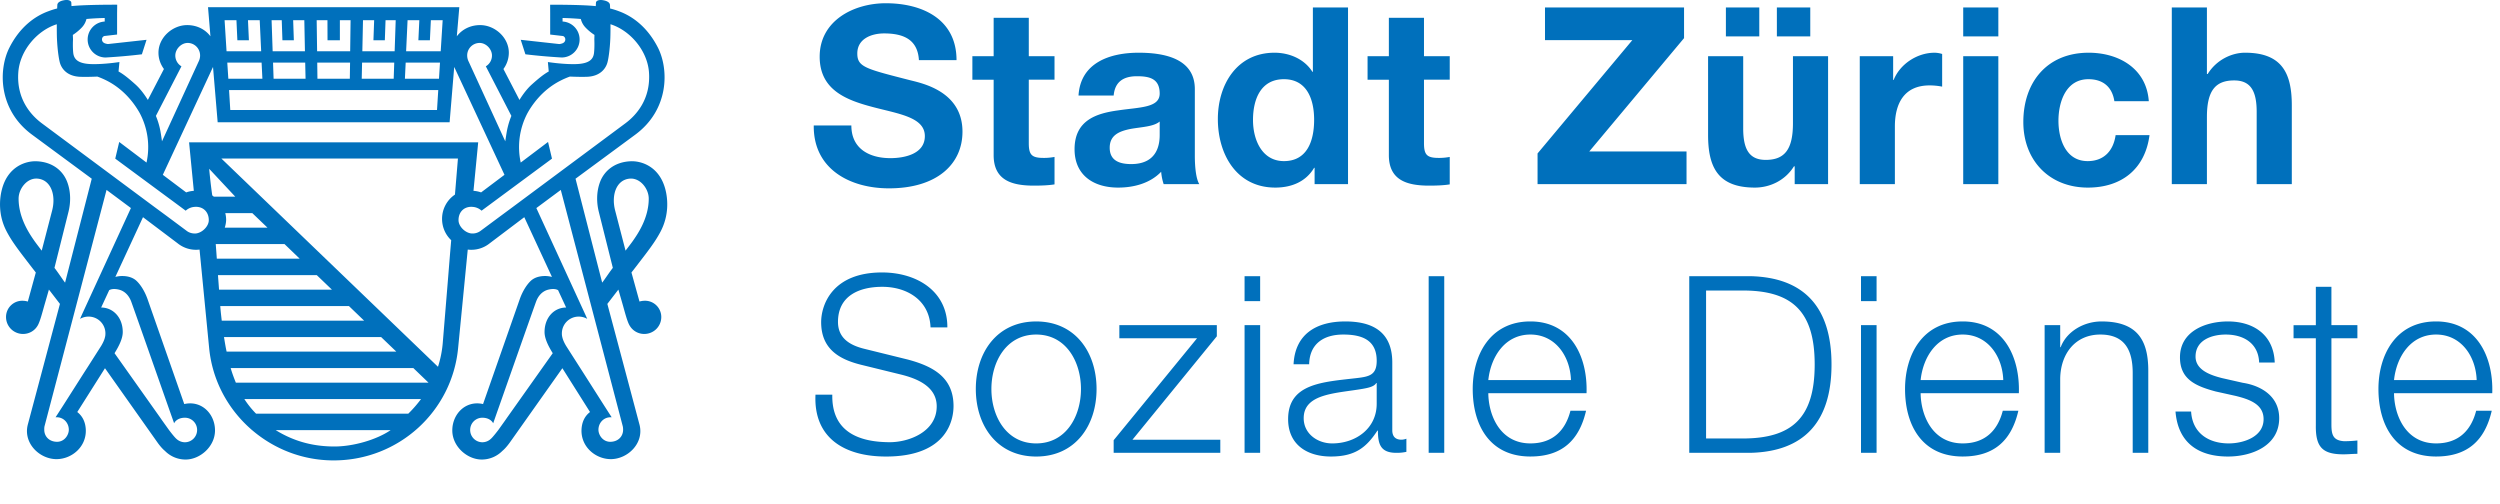 <svg xmlns="http://www.w3.org/2000/svg" width="263" height="53" viewBox="0 0 263 53"><path d="M89.563 13.201c0 2.472 1.926 3.436 4.112 3.436 1.432 0 3.619-.417 3.619-2.317 0-2.005-2.786-2.342-5.519-3.071-2.759-.729-5.545-1.796-5.545-5.286 0-3.8 3.593-5.622 6.952-5.622 3.878 0 7.445 1.691 7.445 5.988H96.67c-.13-2.24-1.718-2.813-3.671-2.813-1.301 0-2.811.547-2.811 2.109 0 1.433.885 1.614 5.545 2.812 1.353.339 5.519 1.198 5.519 5.415 0 3.41-2.682 5.962-7.732 5.962-4.112 0-7.966-2.031-7.914-6.612h3.957zm18.665-7.29h2.707v2.473h-2.707v6.665c0 1.25.313 1.563 1.562 1.563a5.77 5.77 0 0 0 1.146-.104v2.889c-.625.104-1.431.131-2.161.131-2.264 0-4.243-.521-4.243-3.202v-7.94h-2.238V5.911h2.238V1.875h3.697v4.036zm5.232 4.14c.208-3.462 3.306-4.505 6.327-4.505 2.681 0 5.909.6 5.909 3.828v7.002c0 1.224.131 2.446.469 2.994h-3.748a5.512 5.512 0 0 1-.262-1.301c-1.17 1.223-2.888 1.666-4.529 1.666-2.552 0-4.582-1.276-4.582-4.035 0-3.046 2.291-3.775 4.582-4.087 2.265-.339 4.373-.26 4.373-1.77 0-1.588-1.093-1.823-2.395-1.823-1.405 0-2.317.572-2.446 2.031h-3.698zm8.538 2.732c-.625.547-1.926.574-3.071.782-1.145.233-2.186.625-2.186 1.978 0 1.38 1.066 1.718 2.264 1.718 2.89 0 2.994-2.291 2.994-3.098v-1.38zm16.299 4.869h-.051c-.86 1.458-2.371 2.082-4.088 2.082-4.062 0-6.04-3.488-6.04-7.211 0-3.619 2.004-6.977 5.961-6.977 1.588 0 3.15.678 3.983 2.005h.053V.782h3.697V19.37h-3.516v-1.718zm-3.228-9.32c-2.421 0-3.254 2.083-3.254 4.295 0 2.109.962 4.322 3.254 4.322 2.448 0 3.177-2.134 3.177-4.347 0-2.187-.782-4.27-3.177-4.27zm14.734-2.421h2.709v2.473h-2.709v6.665c0 1.25.312 1.563 1.562 1.563a5.78 5.78 0 0 0 1.147-.104v2.889c-.625.104-1.433.131-2.162.131-2.264 0-4.242-.521-4.242-3.202v-7.94h-2.24V5.911h2.24V1.875h3.695v4.036zm11.948 10.231l9.971-11.922h-9.189V.782h14.629v3.229l-9.971 11.922h10.232v3.437h-15.672v-3.228zm30.563 3.228h-3.513v-1.874h-.077c-.939 1.51-2.552 2.238-4.114 2.238-3.932 0-4.92-2.213-4.92-5.544V5.911h3.695v7.603c0 2.212.651 3.306 2.37 3.306 2.005 0 2.864-1.12 2.864-3.854V5.911h3.695V19.37zM181.564.782h3.513v3.046h-3.513V.782zm5.363 0h3.513v3.046h-3.513V.782zm8.719 5.129h3.513v2.5h.053c.675-1.692 2.499-2.864 4.295-2.864.259 0 .572.052.807.131v3.436a6.846 6.846 0 0 0-1.327-.129c-2.709 0-3.646 1.953-3.646 4.322v6.065h-3.694V5.911zm14.579-2.083h-3.695V.782h3.695v3.046zm-3.695 2.083h3.695V19.37h-3.695V5.911zm15.903 4.738c-.232-1.51-1.196-2.317-2.734-2.317-2.368 0-3.15 2.396-3.15 4.374 0 1.926.755 4.243 3.072 4.243 1.719 0 2.707-1.093 2.942-2.733h3.566c-.467 3.566-2.941 5.519-6.481 5.519-4.061 0-6.794-2.863-6.794-6.898 0-4.192 2.499-7.291 6.872-7.291 3.177 0 6.092 1.667 6.327 5.103h-3.62zm6.04-9.867h3.695v7.003h.08c.937-1.51 2.55-2.24 3.93-2.24 3.932 0 4.92 2.213 4.92 5.546v8.278h-3.695v-7.602c0-2.213-.651-3.306-2.37-3.306-2.005 0-2.865 1.12-2.865 3.852v7.056h-3.695V.782zM87.558 41.521c-.078 3.826 2.68 4.998 6.065 4.998 1.952 0 4.919-1.068 4.919-3.775 0-2.108-2.108-2.941-3.827-3.357l-4.138-1.015c-2.187-.548-4.191-1.589-4.191-4.478 0-1.823 1.172-5.232 6.404-5.232 3.669 0 6.897 1.979 6.872 5.78h-1.77c-.104-2.838-2.448-4.269-5.076-4.269-2.42 0-4.66.937-4.66 3.694 0 1.743 1.303 2.475 2.811 2.838l4.53 1.118c2.628.702 4.814 1.851 4.814 4.894 0 1.276-.521 5.31-7.105 5.31-4.399 0-7.627-1.978-7.418-6.506h1.77zm27.8-.598c0 3.85-2.238 7.104-6.351 7.104-4.113 0-6.351-3.254-6.351-7.104 0-3.854 2.238-7.106 6.351-7.106 4.113-.001 6.351 3.251 6.351 7.106zm-11.062 0c0 2.861 1.562 5.724 4.711 5.724 3.15 0 4.711-2.862 4.711-5.724 0-2.864-1.562-5.729-4.711-5.729s-4.711 2.865-4.711 5.729zm14.839 5.334h9.241v1.38h-11.219V46.31l8.772-10.724h-8.173v-1.38h10.255v1.172l-8.876 10.879zm11.794-17.203h1.639v2.627h-1.639v-2.627zm0 5.152h1.639v13.431h-1.639V34.206zm5.155 4.111c.155-3.147 2.368-4.501 5.438-4.501 2.37 0 4.947.729 4.947 4.319v7.133c0 .625.312.988.963.988.182 0 .39-.051.521-.104v1.381a4.569 4.569 0 0 1-1.068.104c-1.666 0-1.927-.937-1.927-2.341h-.051c-1.145 1.743-2.317 2.73-4.893 2.73-2.472 0-4.504-1.223-4.504-3.93 0-3.774 3.671-3.905 7.21-4.321 1.354-.155 2.109-.337 2.109-1.821 0-2.213-1.588-2.76-3.516-2.76-2.029 0-3.54.939-3.59 3.123h-1.639zm8.745 1.981h-.053c-.208.39-.937.519-1.38.599-2.785.493-6.247.467-6.247 3.097 0 1.639 1.458 2.653 2.995 2.653 2.499 0 4.709-1.586 4.685-4.215v-2.134zm5.467-11.244h1.639v18.583h-1.639V29.054zm6.274 12.309c.027 2.395 1.276 5.283 4.426 5.283 2.395 0 3.695-1.404 4.215-3.434h1.642c-.705 3.044-2.475 4.813-5.857 4.813-4.269 0-6.065-3.278-6.065-7.104 0-3.54 1.797-7.106 6.065-7.106 4.319 0 6.039 3.774 5.908 7.547H156.57zm8.695-1.38c-.078-2.472-1.615-4.789-4.269-4.789-2.681 0-4.165 2.344-4.426 4.789h8.695zm12.445-10.929h6.428c5.595.129 8.537 3.201 8.537 9.29 0 6.092-2.942 9.162-8.537 9.293h-6.428V29.054zm1.769 17.074h3.775c5.334.024 7.651-2.239 7.651-7.784 0-5.542-2.317-7.808-7.651-7.781h-3.775v15.565zm16.298-17.074h1.639v2.627h-1.639v-2.627zm0 5.152h1.639v13.431h-1.639V34.206zm6.273 7.157c.027 2.395 1.276 5.283 4.424 5.283 2.395 0 3.697-1.404 4.218-3.434h1.639c-.702 3.044-2.472 4.813-5.857 4.813-4.269 0-6.063-3.278-6.063-7.104 0-3.54 1.794-7.106 6.063-7.106 4.322 0 6.039 3.774 5.91 7.547H202.05zm8.693-1.38c-.078-2.472-1.613-4.789-4.269-4.789-2.68 0-4.165 2.344-4.424 4.789h8.693zm4.351-5.777h1.639v2.317h.053c.598-1.615 2.395-2.707 4.293-2.707 3.774 0 4.92 1.979 4.92 5.179v8.642h-1.639v-8.38c0-2.317-.755-4.063-3.409-4.063-2.603 0-4.165 1.98-4.218 4.607v7.835h-1.639v-13.43zm22.568 3.93c-.078-2.029-1.639-2.941-3.513-2.941-1.458 0-3.177.573-3.177 2.317 0 1.457 1.666 1.978 2.784 2.264l2.187.496c1.874.286 3.828 1.378 3.828 3.722 0 2.915-2.891 4.033-5.39 4.033-3.124 0-5.257-1.457-5.518-4.735h1.642c.128 2.213 1.77 3.355 3.956 3.355 1.535 0 3.668-.676 3.668-2.55 0-1.562-1.458-2.082-2.939-2.447l-2.109-.468c-2.136-.573-3.748-1.3-3.748-3.591 0-2.733 2.68-3.774 5.048-3.774 2.683 0 4.816 1.404 4.92 4.319h-1.639zm7.603-3.93h2.733v1.38h-2.733v9.059c0 1.067.155 1.692 1.327 1.77.47 0 .937-.026 1.407-.077v1.404c-.496 0-.963.053-1.458.053-2.186 0-2.942-.73-2.915-3.021v-9.187h-2.344v-1.38h2.344v-4.033h1.639v4.032zm6.586 7.157c.026 2.395 1.276 5.283 4.426 5.283 2.395 0 3.695-1.404 4.215-3.434h1.639c-.702 3.044-2.472 4.813-5.854 4.813-4.269 0-6.065-3.278-6.065-7.104 0-3.54 1.796-7.106 6.065-7.106 4.319 0 6.039 3.774 5.908 7.547h-10.334zm8.694-1.38c-.08-2.472-1.615-4.789-4.269-4.789-2.683 0-4.165 2.344-4.426 4.789h8.695zM67.773 31.64a1.936 1.936 0 0 0-.499.082l-.845-3.056.429-.552c1.293-1.68 2.063-2.653 2.642-3.767.888-1.7.772-3.395.486-4.465-.646-2.402-2.542-2.974-3.67-2.916-1.69.083-2.724 1.024-3.16 2.097-.46 1.157-.378 2.354-.165 3.21l1.479 5.905c-.455.594-.85 1.213-1.121 1.555L60.546 18.8l6.269-4.622c3.593-2.639 3.564-6.886 2.393-9.181-1.124-2.194-2.707-3.303-4.085-3.809a7.032 7.032 0 0 0-.939-.293c-.007-.189-.012-.325-.017-.385-.027-.283-.363-.414-.649-.472-.639-.135-.821.131-.821.228l-.022.378C61.142.479 57.874.497 57.874.497l.005.898v2.24l1.303.15c.121.007.291.138.288.371-.002.242-.189.378-.371.426-.152.043-.23.058-.295.048h-.015l-4.007-.443.491 1.525a61.875 61.875 0 0 0 3.812.336 1.89 1.89 0 0 0 1.889-1.894c0-1.01-.794-1.838-1.792-1.889v-.372c.54.012 1.201.039 1.92.104.068.271.208.603.499.903.315.33.646.586.937.772l-.014.467s.039.775-.032 1.419-.455 1.133-1.864 1.184c-1.341.046-2.99-.215-2.99-.215l.089.993c-.542.3-1.084.746-1.774 1.363-.46.409-.908.983-1.305 1.63L52.96 7.259a2.908 2.908 0 0 0 .569-1.714c0-1.603-1.475-2.905-3.019-2.905-1.042 0-1.911.462-2.453 1.179l.262-3.061H21.884l.254 3.061c-.535-.717-1.409-1.179-2.448-1.179-1.544 0-3.019 1.303-3.019 2.905 0 .639.215 1.225.574 1.714l-1.69 3.254c-.399-.646-.848-1.221-1.308-1.63-.692-.618-1.232-1.063-1.777-1.363l.094-.993s-1.651.261-2.993.215c-1.409-.051-1.794-.54-1.867-1.184-.067-.644-.023-1.419-.023-1.419l-.019-.467c.291-.187.622-.443.937-.772.288-.3.431-.632.496-.903a28.624 28.624 0 0 1 1.922-.104v.373c-1 .051-1.796.879-1.796 1.889 0 1.046.848 1.894 1.896 1.894.039 0 .077 0 .119-.007a62.061 62.061 0 0 0 3.69-.329l.489-1.525-4.005.44h-.017c-.063.01-.141-.005-.295-.048-.182-.048-.366-.184-.368-.426-.005-.232.167-.363.288-.371l1.3-.15v-2.24l.012-.898S9.057.478 7.521.642l-.02-.378c0-.097-.182-.363-.821-.228-.287.06-.621.191-.648.474-.005.06-.007.196-.019.385-.257.058-.528.14-.937.293-1.378.506-2.964 1.615-4.078 3.809-1.172 2.295-1.21 6.542 2.388 9.181L9.652 18.8 6.846 29.734c-.269-.342-.659-.961-1.116-1.555l1.477-5.905c.213-.857.295-2.053-.167-3.21-.433-1.073-1.462-2.015-3.157-2.097-1.133-.058-3.026.514-3.67 2.916-.288 1.07-.407 2.765.486 4.465.579 1.114 1.349 2.087 2.639 3.767l.429.552-.84 3.056a1.947 1.947 0 0 0-.506-.082 1.708 1.708 0 0 0-1.787 1.705c0 .995.804 1.786 1.787 1.786.642 0 1.199-.326 1.511-.833.271-.406.525-1.455.818-2.465l.395-1.37 1.16 1.506c-.719 2.705-3.356 12.605-3.395 12.76-.453 1.926 1.271 3.584 3.06 3.571 1.591-.017 3.119-1.292 3.056-3.087-.034-.843-.368-1.462-.898-1.869l2.915-4.609 5.484 7.757c.429.615.765.896.821.939a3.04 3.04 0 0 0 2.177.911c1.521 0 3.094-1.366 3.094-3.061 0-1.69-1.336-3.119-3.102-2.804-.048.015-.089.019-.133.028l-3.881-11.091c-.31-.846-.741-1.489-1.133-1.86-.562-.535-1.38-.53-1.707-.511a3.089 3.089 0 0 0-.528.087l2.908-6.283 3.644 2.748a3.078 3.078 0 0 0 2.305.659l1.007 10.324c.327 3.462 2.007 6.503 4.489 8.644v.024h.029c2.308 1.974 5.295 3.188 8.581 3.188 6.854 0 12.479-5.169 13.099-11.856l1.01-10.324a3.075 3.075 0 0 0 2.309-.659l3.639-2.748 2.911 6.283a3.125 3.125 0 0 0-.53-.087c-.327-.02-1.143-.024-1.707.511-.392.371-.821 1.015-1.131 1.86l-3.881 11.091c-.046-.01-.087-.014-.133-.028-1.765-.315-3.102 1.113-3.102 2.804 0 1.694 1.571 3.061 3.097 3.061.852 0 1.617-.349 2.174-.911.056-.043.39-.324.823-.939l5.486-7.757 2.908 4.609c-.533.407-.862 1.026-.896 1.869-.061 1.795 1.47 3.07 3.056 3.087 1.787.013 3.518-1.646 3.06-3.571a6630.66 6630.66 0 0 0-3.397-12.76l1.16-1.506.395 1.37c.293 1.01.544 2.059.821 2.465.314.507.872.833 1.506.833.993 0 1.792-.791 1.792-1.786a1.711 1.711 0 0 0-1.794-1.706zM5.485 22.144l-1.097 4.225c-.36-.472-.646-.85-.765-1.02-.465-.675-1.666-2.368-1.666-4.455 0-1.036.891-2.208 2.002-2.102 1.397.129 1.95 1.725 1.526 3.352zm44.97-17.627c.678 0 1.3.649 1.3 1.322 0 .484-.254.906-.646 1.138l2.688 5.215a8.268 8.268 0 0 0-.477 1.617c-.083.494-.133.831-.167 1.056L49.3 6.473a1.416 1.416 0 0 1-.152-.635 1.313 1.313 0 0 1 1.307-1.321zm-7.579-2.394h1.237l-.1 2.114h1.211l.102-2.114h1.242l-.206 3.273h-3.639l.153-3.273zm-.199 4.46h3.61l-.106 1.697h-3.585l.081-1.697zm-7.789 2.893h11.216l-.131 2.097H24.225l-.128-2.097h10.791zm-1.515-2.893h3.453l-.025 1.697h-3.407l-.021-1.697zm4.813-4.46h1.174l-.075 2.114h1.199l.075-2.114h1.068l-.111 3.273h-3.399l.069-3.273zm-.095 4.46h3.383l-.058 1.697h-3.363l.038-1.697zm-3.643-4.46l.007 2.114h1.3V2.123h1.126l-.043 3.273H33.36l-.046-3.273h1.134zM32.145 8.28h-3.363l-.058-1.697h3.383l.038 1.697zm-2.506-6.157l.072 2.114h1.201l-.072-2.114h1.174l.065 3.273h-3.397l-.111-3.273h1.068zM27.603 8.28H24.02l-.11-1.697h3.61l.083 1.697zm-2.729-6.157l.097 2.114h1.213l-.097-2.114h1.235l.153 3.273h-3.642l-.206-3.273h1.247zm-5.787 4.854a1.32 1.32 0 0 1-.644-1.138c0-.673.622-1.322 1.3-1.322.722 0 1.308.591 1.308 1.322 0 .232-.061.446-.155.635l-3.854 8.392a29.72 29.72 0 0 0-.163-1.056 7.996 7.996 0 0 0-.479-1.617l2.687-5.216zm-6.646 23.476c.828.172 1.199.848 1.354 1.25.124.321 2.905 8.236 4.041 11.469l.048.134.431 1.218.084-.134c.226-.28.586-.445 1.053-.445.709 0 1.284.571 1.284 1.288a1.29 1.29 0 0 1-1.284 1.293c-.339 0-.653-.136-.893-.358-.228-.193-.777-.925-.777-.925l-.748-1.046-.211-.305-4.774-6.736c.499-.799.864-1.569.864-2.223 0-1.547-1.029-2.581-2.273-2.581l.847-1.825c.14-.084.429-.185.954-.074zm-3.806 2.606l-.215.486c.264-.152.571-.239.898-.239.979 0 1.772.787 1.772 1.772 0 .102-.007.203-.024.305a.465.465 0 0 0-.024.092c-.01.049-.024.106-.041.158l-.007.023c-.116.356-.351.734-.351.734l-1.346 2.111-.434.673-2.068 3.249-.213.334-.736 1.139h.08c.768-.02 1.313.6 1.313 1.316 0 .533-.443 1.265-1.237 1.265-.811 0-1.346-.553-1.346-1.265 0-.061-.007-.249.034-.399l6.518-24.834 2.564 1.908-5.137 11.172zm12.186-8.542a1 1 0 0 1-.315.048c-.327 0-.603-.092-.825-.247l-2.133-1.588-1.322-.973-11.843-8.799c-1.123-.843-2.673-2.548-2.455-5.38.182-2.315 2.027-4.397 4.046-5.027 0 .542 0 1.08.017 1.492.051 1.201.196 2.106.291 2.484.146.6.697 1.521 2.22 1.554.525.015 1.148 0 1.741-.024a8.34 8.34 0 0 1 1.021.443c1.969 1.01 3.026 2.661 3.436 3.397a7.602 7.602 0 0 1 .714 5.206l-2.872-2.169-.417 1.755 5.535 4.089.564.414 1.313.974c.259-.242.613-.395.998-.404l.02-.005c.976-.02 1.433.707 1.409 1.443-.015.537-.545 1.147-1.143 1.317zm1.508-3.957c-.201-1.404-.324-2.804-.324-2.804l2.746 2.935h-2.254c-.057-.041-.105-.099-.168-.131zm1.371 1.864h2.847l1.591 1.525h-4.491c.082-.276.143-.557.143-.857a2.957 2.957 0 0 0-.09-.668zm-1.003 3.255h7.237l1.595 1.535h-8.721c-.033-.516-.075-1.044-.111-1.535zm.233 3.266h10.397l1.591 1.527H23.043l-.113-1.527zm.242 3.256h13.54l1.591 1.53H23.327c-.056-.502-.119-1.011-.155-1.53zm.392 3.259h16.532l1.596 1.53H23.84c-.109-.488-.191-1.007-.276-1.53zm11.629 11.511c-1.944 0-4.039-.392-6.193-1.724h12.099c-1.496 1.026-3.956 1.724-5.906 1.724zm7.758-3.452H26.939a9.552 9.552 0 0 1-1.232-1.535h18.585c-.355.469-.779.987-1.341 1.535zm-18.14-3.264c-.191-.47-.38-.974-.545-1.535h19.217l1.596 1.535H24.811zm23.05-19.784a3.074 3.074 0 0 0-1.356 2.554c0 .886.368 1.683.961 2.242l-.117 1.375-.249 3.08-.506 6.152c-.063.938-.24 1.851-.518 2.712l-22.789-21.91h24.888l-.314 3.795zm-27.97-5.501l.499 5.106a2.978 2.978 0 0 0-.804.165l-2.458-1.85 5.281-11.348.489 5.818h24.401l.484-5.818 5.288 11.348-2.46 1.85a2.972 2.972 0 0 0-.801-.165l.496-5.106H19.891zm34.079 6.786l-1.317.973-2.138 1.588a1.41 1.41 0 0 1-.826.247 1.03 1.03 0 0 1-.315-.048c-.596-.169-1.124-.78-1.136-1.317-.026-.736.429-1.462 1.404-1.443l.015.005c.39.01.741.162 1.002.404l1.317-.974.559-.414 5.533-4.089-.414-1.755-2.874 2.169a7.643 7.643 0 0 1 .714-5.206c.409-.736 1.467-2.387 3.44-3.397a8.418 8.418 0 0 1 1.015-.443c.6.024 1.223.039 1.746.024 1.518-.034 2.075-.954 2.22-1.554.099-.378.24-1.283.291-2.484.017-.412.02-.949.017-1.492 2.019.63 3.864 2.712 4.048 5.027.215 2.833-1.332 4.537-2.46 5.38L53.97 21.756zm-.595 22.136l-.211.305-.746 1.046s-.555.731-.782.925a1.305 1.305 0 0 1-.893.358 1.289 1.289 0 0 1-1.281-1.293c0-.717.574-1.288 1.281-1.288.467 0 .828.165 1.053.445l.089.134.426-1.218.048-.134c1.138-3.232 3.92-11.147 4.048-11.469.15-.402.521-1.078 1.349-1.25.525-.111.813-.01.954.073l.847 1.825c-1.249 0-2.271 1.034-2.271 2.581 0 .653.361 1.424.862 2.223l-4.773 6.737zm12.132.921c.043.15.043.339.043.399 0 .712-.54 1.265-1.349 1.265-.799 0-1.245-.731-1.245-1.265 0-.717.547-1.336 1.313-1.316h.078l-.731-1.139-.213-.334-2.068-3.249-.431-.673-1.349-2.111s-.235-.378-.349-.734l-.006-.023a.83.83 0 0 1-.043-.158.42.42 0 0 0-.024-.092 1.65 1.65 0 0 1-.024-.305c0-.985.794-1.772 1.772-1.772.327 0 .632.087.896.239l-.218-.486-5.135-11.171 2.571-1.908 6.512 24.833zm.301-18.444l-1.095-4.225c-.421-1.627.126-3.223 1.523-3.351 1.114-.106 2.012 1.065 2.012 2.102 0 2.087-1.206 3.78-1.673 4.455-.118.169-.405.546-.767 1.019z" fill="#0070bc"/></svg>